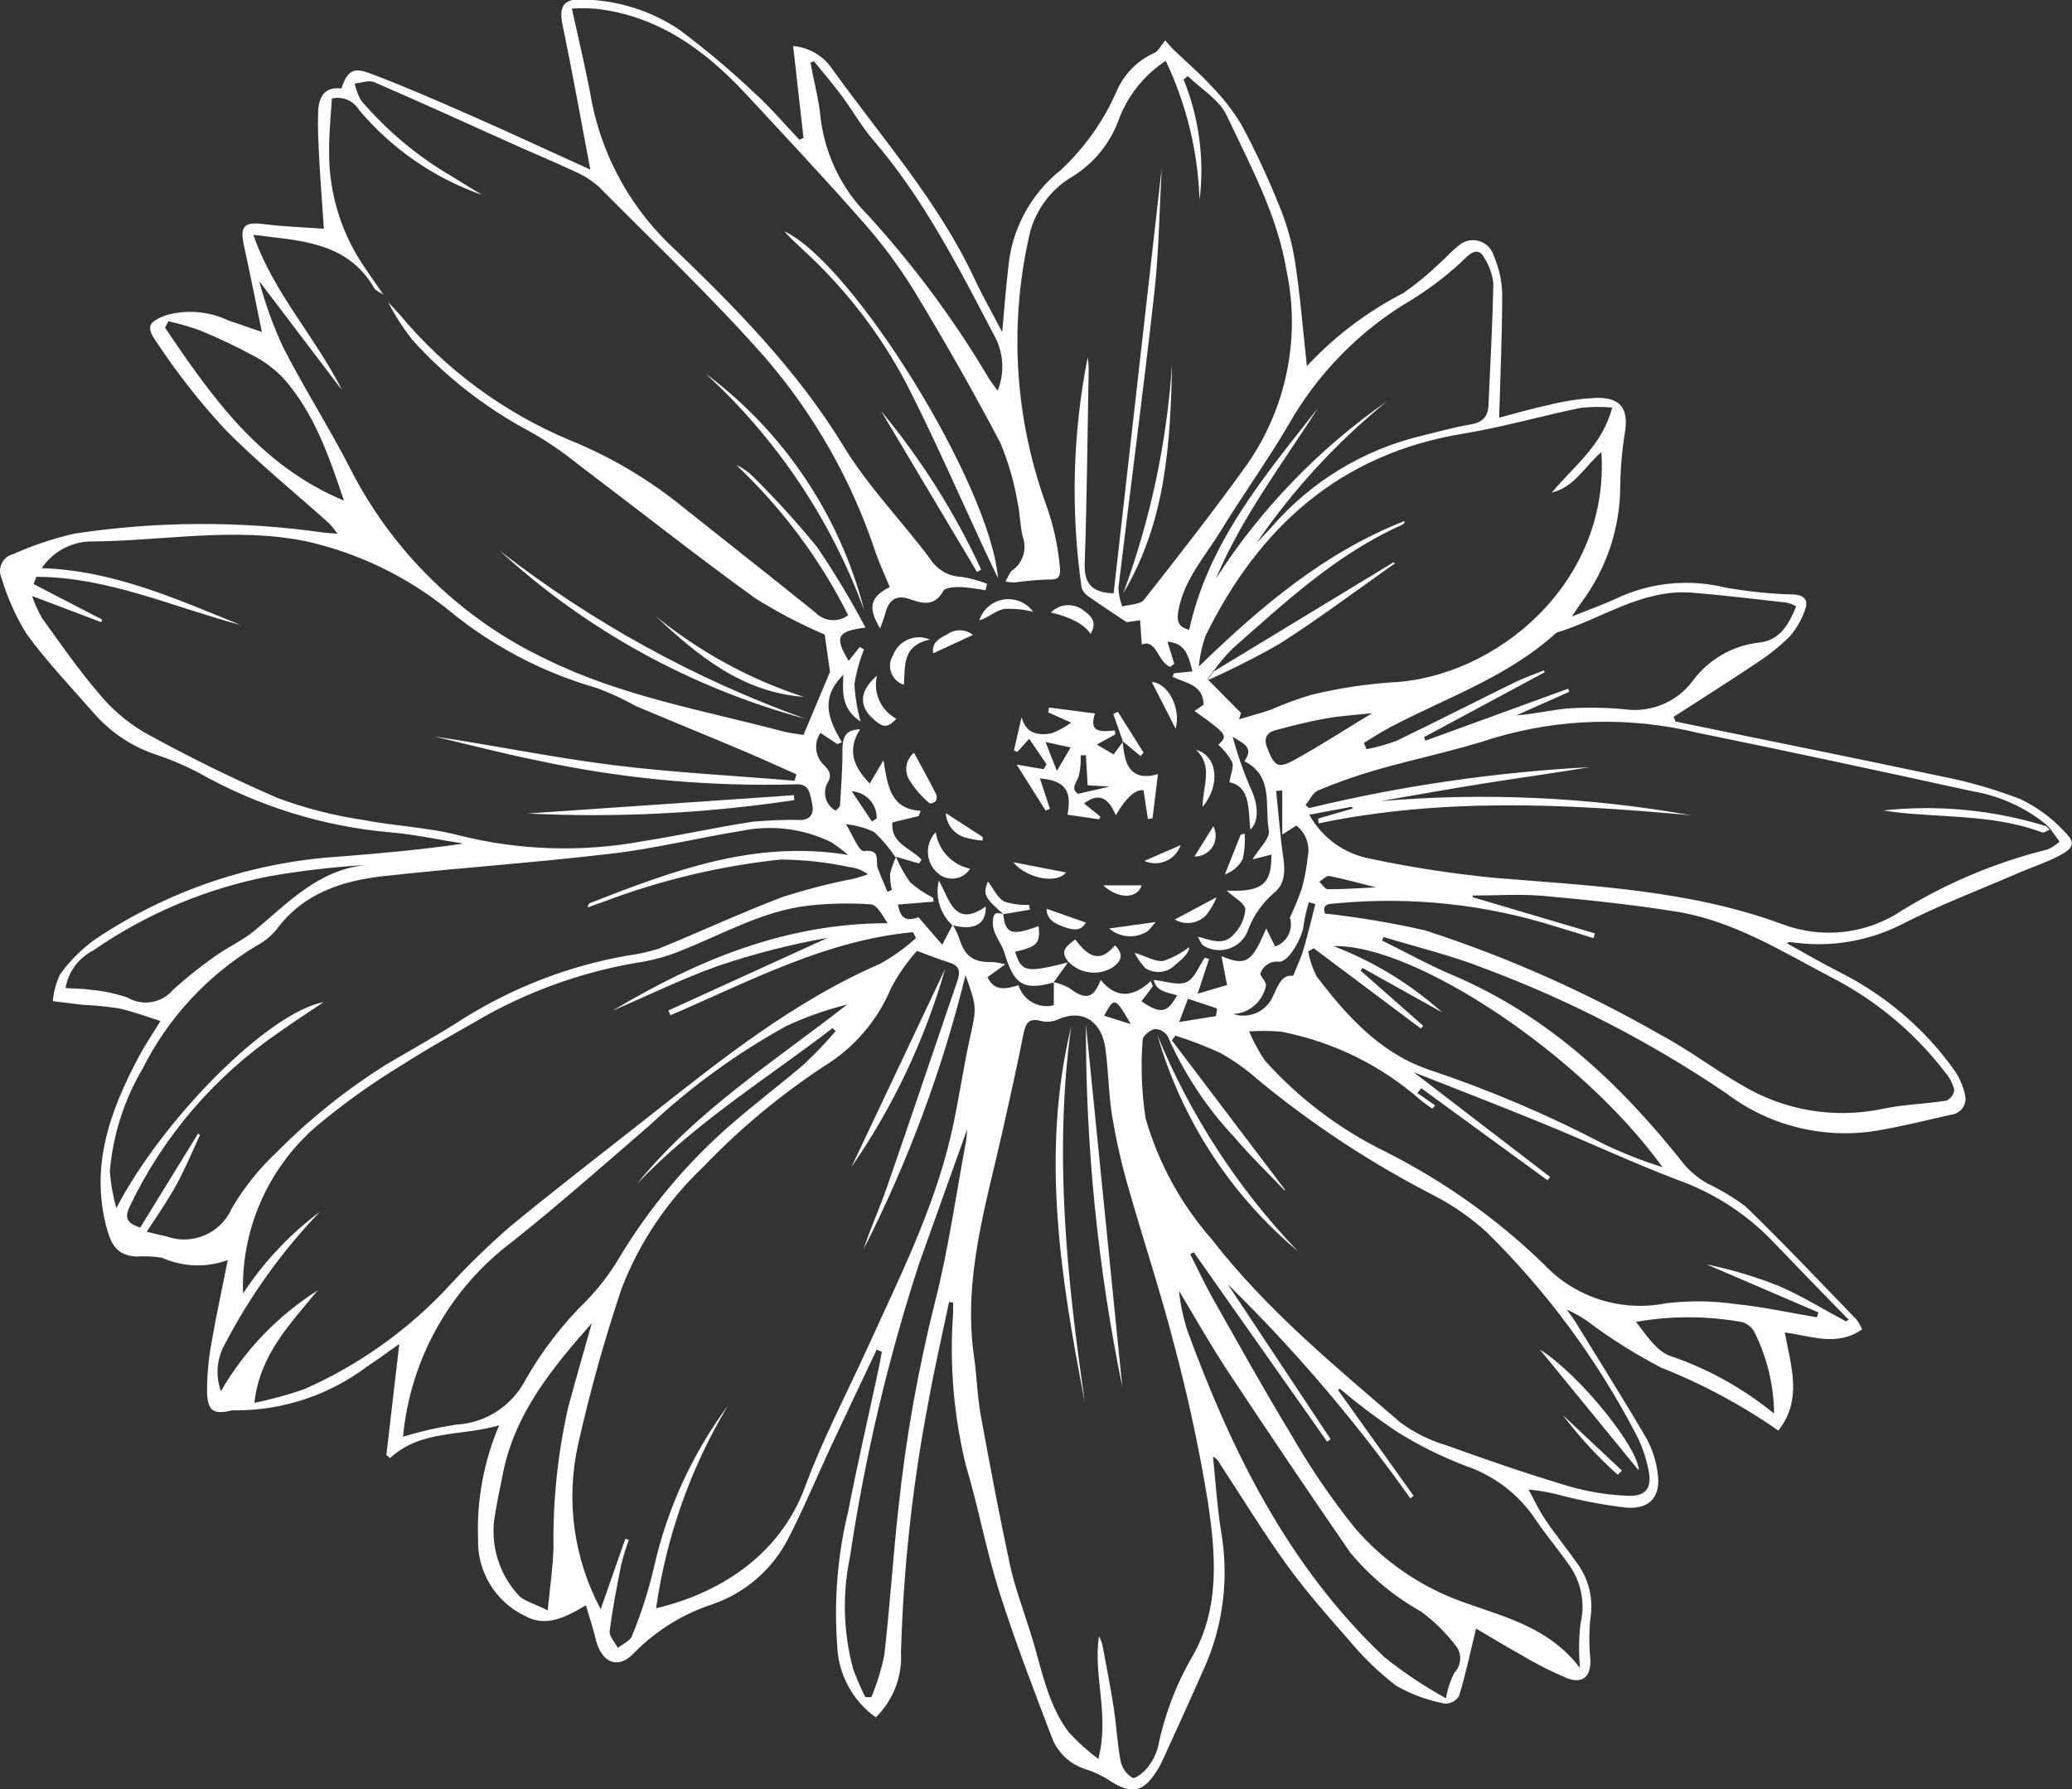 <?xml version="1.0" encoding="UTF-8"?>
<svg id="Layer_1" data-name="Layer 1" xmlns="http://www.w3.org/2000/svg" viewBox="0 0 122 105.38">
  <rect x="0" y="0" width="122" height="105.38" fill="#333333" stroke="none"/>
  <defs>
    <style>
      .cls-1 {
        fill: #fff;
        stroke-width: 0px;
      }
    </style>
  </defs>
  <path id="Path_6259" data-name="Path 6259" class="cls-1" d="m98.63,42.49c5.24,1.08,10.49,2.13,15.72,3.24,1.58.31,3.13.76,4.63,1.34.95.46,1.82,1.09,2.54,1.87.7.67.62.98-.26,1.45-.78.41-1.62.68-2.43,1.03-2.31,1-4.68,1.9-6.92,3.05-1.89.94-4.01,1.31-6.11,1.06-.15-.01-.3-.04-.45-.05-.02,0-.04.02-.14.07,1.07.59,2.09,1.19,3.14,1.72,2.68,1.35,4.99,3.33,6.73,5.77.29.42.5.9.61,1.4.15.5-.13,1.02-.63,1.17-.06.02-.12.03-.19.04-1.45.33-2.9.69-4.37.94-3.14.51-6.35-.29-8.88-2.22-4.42-2.99-9.17-5.45-14.17-7.32-1.94-.77-3.99-1.26-5.99-1.87-.03.07-.05.14-.08.21,1.37.68,2.71,1.42,4.11,2.02,5.68,2.4,9.97,6.47,13.72,11.22.38.42.82.78,1.31,1.06.79.38,1.55.83,2.26,1.36,2.23,2.16,4.36,4.42,6.52,6.65.14.18.25.38.34.59-1.47,1.03-2.96.4-4.55.18.35,1.97,1.07,3.94-.38,5.78-2.15-1.5-4.47-2.75-6.91-3.71-1.37-.72-2.69-1.53-3.94-2.44-.49-.39-1.03-.72-1.6-.97.17.25.36.49.52.75,1.4,2.28,2.83,4.55,4.18,6.86.33.62.55,1.29.64,1.99.21,1.38-.43,2.16-1.82,2.06-1.24-.14-2.46-.37-3.67-.67-.69-.2-1.39-.33-2.11-.4.32.59.6,1.2.97,1.75.61.91,1.31,1.76,1.94,2.66.66.93.92,2.09.73,3.21-.08.79-.08,1.58,0,2.36.06,1.01-.44,1.5-1.38,1.13-.92-.39-1.82-.84-2.68-1.36-.95-.53-1.88-1.1-2.67-1.56-.33,1.37-.61,2.69-1,3.97-.18.29-.5.46-.84.45-1.01-.19-1.97-.54-2.86-1.05-1.04-.8-1.98-1.71-2.81-2.72-1.27-1.44-2.54-2.89-3.66-4.44-1.39-1.92-2.62-3.95-3.92-5.93-.09-.18-.23-.32-.4-.41.16,1.52.25,3.05.5,4.55.45,2.72.08,5.52-1.07,8.03-.77,1.75-1.57,3.49-2.36,5.23-.11.25-.24.49-.39.72-.78,1.25-1.5,1.38-2.74.57-.45-.3-.94-.53-1.45-.69-.95-.3-1.7-1.03-2.02-1.98-1.07-2.81-2.15-5.62-3.06-8.49-.77-2.43-1.22-4.97-1.96-7.42-.72-2.94-.97-5.97-.75-8.98v-.6l-.24-.04c-.42,2-.88,4-1.24,6.01-.92,4.82-1.45,9.71-1.59,14.62.08,1.43-.46,2.83-1.48,3.83-1.39-.99-2.23-2.57-2.28-4.28-.19-2.65.03-5.31.66-7.89.55-2.84,1.21-5.66,1.81-8.49.06-.29.11-.58.16-.87l-.3-.13c-.89,1.88-1.78,3.76-2.66,5.64s-1.66,3.78-2.61,5.61c-.93,1.74-2.48,3.07-4.34,3.73-1.74.56-3.33,1.53-4.62,2.83-.98,1.09-1.99.66-2.33-.81-.15-.64-.37-1.27-.56-1.94-1.2.71-2.37,1.32-3.6.62-1.73-.83-2.81-2.6-2.75-4.52-.09-2.3.34-4.58,1.24-6.7-2.22.66-4.6.24-6.42,1.93l-.22-.18.76-6.54c-.6.42-1.24.9-1.91,1.34-2.21,1.66-4.9,2.56-7.66,2.57-.09,0-.18,0-.27,0-1.08.26-1.44.06-1.48-1.06,0-.97.08-1.94.26-2.9.27-1.59.62-3.16.96-4.89-1.26.46-2.65.41-3.87-.14-.51-.08-1.03-.1-1.54-.07-1.01-.08-1.4-.57-1.67-1.51-1.08-3.76.15-7.08,1.87-10.31.4-.74.88-1.44,1.25-2.05-.83-.26-1.64-.57-2.48-.75-.67-.1-1.35-.17-2.03-.2-.61-.06-1.22-.15-1.83-.22.05-.55.19-1.08.43-1.58.56-.78,1.25-1.47,2.03-2.04,4.27-2.87,9.23-4.56,14.37-4.89,2.44-.19,4.89-.41,7.35-.77-1.43-.22-2.85-.54-4.3-.66-3.99-.35-7.86-1.56-11.34-3.54-.81-.42-1.65-.77-2.52-1.06-1.34-.45-2.53-1.24-3.48-2.28-1.39-1.59-2.85-3.12-4.09-4.81-.63-1.03-1.13-2.14-1.47-3.29-.23-.51,0-1.11.5-1.34.05-.02.11-.04.17-.06,1.16-.52,2.36-.92,3.6-1.21,4.86-.74,9.8-.76,14.66-.07.24.03.48.04.85.07-.14-.2-.3-.4-.46-.58-2.08-1.87-4.28-3.64-6.23-5.64-1.46-1.59-2.79-3.29-3.98-5.09-.64-.91-.42-1.18.59-1.56,1.21-.34,2.51-.23,3.65.31.65.22,1.3.45,1.98.68-.36-1.76-.69-3.41-1.05-5.06-.26-1.19,0-1.44,1.18-1.29,1.14.15,2.3.18,3.52.27-.09-1.39-.2-2.71-.27-4.04-.05-.94-.1-1.89-.07-2.83.03-.84.34-1.51,1.37-1.39.36-1.03.67-1.28,1.71-.88,2.02.76,4,1.63,5.98,2.5,2.28,1,4.54,2.06,6.97,3.16-.56-2.95-1.06-5.76-1.64-8.54-.21-1,.03-1.52,1.07-1.48,2.06.01,4.07.62,5.78,1.76,1.56,1.16,3.04,2.41,4.46,3.75.94.85,1.76,1.83,2.64,2.75l.24-.11c-.2-1.77-.4-3.54-.61-5.41.92.08,1.75.56,2.28,1.32,2.91,4.06,6.26,7.81,8.4,12.39.46.99,1,1.93,1.63,3.14.13-1.41.21-2.57.35-3.72.18-2.28,1.3-4.39,3.09-5.82,1.39-1.29,2.5-2.85,3.27-4.58.42-1.03,1.21-1.85,2.22-2.31.25-.09.4-.43.67-.75.24.27.4.47.59.64.69.67,1.44,1.29,2.08,2,.7.7,1.31,1.49,1.82,2.33.82,1.53,1.55,3.1,2.2,4.71.43,1.03.75,2.12.93,3.22.32,2.03.48,4.08.72,6.28,1.63-1.75,3.55-3.21,5.68-4.3.77-.54,1.5-1.14,2.17-1.79.35-.3.64-.66,1-.93.49-.51,1.3-.53,1.81-.04.17.16.29.36.35.58.3.7.47,1.44.49,2.2,0,2.42-.11,4.84-.18,7.32.87-.23,1.89-.53,2.92-.75.94-.24,1.91-.38,2.88-.42,1.41,0,1.83.7,1.6,2.08-.17,1.05-.26,2.12-.27,3.18-.02,2.43-.81,4.79-2.25,6.74-.15.21-.3.43-.6.88,1.04-.42,1.87-.71,2.66-1.08,2-.94,4.27-1.15,6.42-.62,1.32.23,2.65.37,3.99.4.68.05.88.38.64.96-.19.54-.48,1.04-.85,1.48-.58.58-1.22,1.1-1.91,1.55-1.64,1.1-3.3,2.15-4.96,3.22l.1.22m-27.2-2.93l-.34.49,1.97,1.99c-.04.12-.07.25-.11.37.62-.19,1.25-.35,1.86-.56.8-.35,1.63-.66,2.47-.9,1.51-.36,3.05-.6,4.6-.71,6.2-.27,12.91-5.87,12.4-13.56-.97.82-1.58,2.06-2.92,2.38,1.27-1.54,2.96-2.74,3.56-5.01-.62-.05-1.24-.05-1.86.02-2.29.47-4.56,1.13-6.86,1.51-7.29,1.18-12.08,5.5-15.23,11.92-.2.58-.34,1.19-.39,1.8,3.68-3.56,7.42-6.73,12.12-8.57,0,.1-.07.19-.16.23-3.85,1.72-6.89,4.56-9.99,7.3-.4.4-.77.84-1.1,1.3m49.07,9.09c-1.27-1.05-2.8-1.74-4.43-2.01-5.39-1.18-10.77-2.34-16.17-3.44-3.93-.95-8.05-.85-11.93.3-2.28.75-4.65,1.23-6.96,1.89-1.17.34-2.31.74-3.43,1.21-.31.13-.5.57-.74.86l.21.18c5.42-1.31,10.94-2.11,16.51-2.41-2.07.35-4.15.63-6.22.96-2.03.32-4.05.69-6.07,1.04,6.09-.52,12.23-.24,18.25.83-7.32-.67-14.62-1.04-21.91.48,0-.09-.02-.18-.03-.28l2.03-.59s-.02-.08-.03-.11l-2.52.47c.77,1.39,2.13,2.35,3.69,2.61,2.35.5,4.73.86,7.12,1.1,5.77.48,11.56.71,17.08,2.75,2.33.87,4.94.57,7.01-.82,2.65-1.63,5.54-2.84,8.56-3.59.26-.11.5-.27.72-.46l-.55-.76-.2-.21m-67.78,1.91c-.36-.55-.79-1.06-1.27-1.51-.52-.25-1.08-.4-1.66-.46.35.55.76,1.62,1.06,1.58,1.04-.11.66.6.81,1.01.18.47.38.93.57,1.39l.26-.11c-.07-.31-.11-.63-.1-.95.08-.34.2-.67.35-.99.22.53.5,1.03.83,1.49.41.36.86.66,1.35.91l.03.23-2.1.17c.15.81.46,1.01,1.21.75l1.4,1.62c.27-.53.45-.86.62-1.19l-.02-.02c.14.23.26.48.36.73.37,1.18.84,1.53,2.04,1.5.24.02.48.07.71.13l-1.05.76c.43.88,1.13.68,1.83.47.27.89,1.19,1.41,2.08,1.18v-1.38l-.02.02c.32.07.63.18.92.34.96.73,1.43.65,1.86-.47.9,1.11,1.89,1.05,2.95.07l.12.3-.67.89c1.13.77,1.52.7,2.1-.36-.56-.16-1.23-.21-1.38-.9.71.07,1.43.35,1.93.13.48-.21.73-.94,1.08-1.44l.25.08c-.2.62-.41,1.23-.67,2.04l1.73-.51c-.13-.68-.22-1.14-.33-1.7,1.45.6,1.79.38,2.63-1.63.21.43.37.75.53,1.06.7-.24,1.09-.99.87-1.7.27-.57.51-1.15.71-1.74.16-.6.28-1.22.34-1.84.15-.69-.11-1.41-.67-1.84l-.83.53v-2.6l-.36.03c.1,1.03.2,2.07.31,3.1s.48,2.18-.45,2.92c-.67.58-1.19,1.31-1.5,2.14-.32.94-1.34,1.44-2.28,1.12-.13-.04-.25-.1-.36-.17-.16-.11-.22-.35-.33-.53.83.23,1.55.55,2.14-.16.38-.39.61-.9.66-1.44-.03-.37-.65-.69-1.1-1.11,2.1.09,2.65-.39,2.63-2.12l-1.11.28c.39-.65,1.05-1.25.96-1.71-.26-1.43.31-3.19-1.44-4.07.56-.8.01-1.01-.69-1.44.27,1.01.61,1.99,1.02,2.95.45.9.6,1.98.02,2.52-.13-1.21.02-2.53-1.23-2.79.09-.54.27-.93.16-1.2-.22-.38-.49-.72-.81-1.01.57-.55.53-.61-1.41-1.99.22-.15.42-.28.54-.37-.03-1.22-1.09-1.26-1.83-1.65.03-.07.06-.13.09-.2l1.08-.11c-.29-1.29-.62-1.66-1.47-1.75.13.43.27.86.4,1.3l-.24.18c-.74-.28-.8-1.67-1.67-1.31-.04-.54-.07-.99-.1-1.43l-.79.11c-.81-.54-1.57-1.03-2.31-1.56-.17-.12-.3-.3-.35-.51-.64-4.49-.52-9.06.36-13.51.05.27.07.54.06.81-.07,3.75-.1,7.49-.23,11.24-.04,1.13.28,1.79,1.7,1.83.94-8.32,1.89-16.71,2.83-25.02-.13,2.38-.16,4.85-.43,7.3-.65,5.81-1.42,11.61-2.12,17.42.02.37.1.73.23,1.08.44-.13,1.05-.11,1.28-.4,2.07-2.63,4.14-5.28,6.09-8,2.29-3.3,3.13-7.4,2.31-11.34-.54-3.3-2.13-6.21-3.53-9.18-.44-.93-1.51-1.56-2.29-2.32l-.25.2c.91,2.25,1.24,4.69.94,7.1-.09-2.84-.77-5.63-1.99-8.2-1.28.84-2.25,2.06-2.78,3.5-.51,1.38-1.47,2.55-2.72,3.32-1.36.8-2.31,2.16-2.59,3.72-1.13,5.18-.77,10.57,1.03,15.56.44,1.21.72,2.48.83,3.77.05.64-.19.69-.73.68-.64.02-1.29.08-1.93.17-.18,0-.37-.02-.55-.05.17-.29.24-.55.42-.67.64-.46.87-1.3.58-2.03-.14-.66-.14-1.34-.29-1.99-.2-1.19-.54-2.36-1.01-3.48-1.6-3.05-3.31-6.04-5.09-8.98-.9-1.45-1.92-2.83-3.06-4.1-2.25-2.56-4.58-5.04-6.9-7.54-2.41-2.58-5.17-4.55-8.8-4.95-.46-.03-.92-.03-1.38-.01.39,1.78.76,3.31,1.06,4.87.54,3.39,2.15,6.52,4.6,8.93,3.83,3.66,7.56,7.41,10.36,12.01,1.43,2.35,3.41,4.37,5.07,6.59.4.64,1.09,1.05,1.85,1.07.52.08,1.02.22,1.51.41-.03.12-.06.25-.09.38-.48-.09-.96-.15-1.45-.19-.36,0-.93.02-1.04.23-.51.93-1.21.75-1.95.49-.85-.3-1.26.06-1.47.85-.06.26-.17.5-.3.87-.75-1.27-.57-1.85.57-2.44-.28-.68-.59-1.34-.83-2.02-1.4-4.24-3.62-8.16-6.55-11.54-3.08-3.49-6.48-6.71-9.76-10.02-.43-.38-.92-.69-1.45-.91-1.21-.57-2.45-1.08-3.67-1.63-2.69-1.21-5.38-2.44-8.09-3.61-.32-.14-.77.04-1.16.08.08.35.21.7.39,1.01,1.51,1.76,3.3,3.27,5.31,4.44.6.38,1.21.74,1.81,1.11-2.82-.99-5.33-2.72-7.25-5.01-.33-.55-.98-.82-1.6-.67-.06.98-.16,1.95-.16,2.92-.06,2.39.61,4.75,1.91,6.76.42.64.86,1.25,1.29,1.88-.19-.14-.45-.23-.56-.42-1.6-2.73-4.38-2.76-7.1-3.11,1.17,3.41,3.65,6,5.22,9.15l-4.88-6.43c.36,1.36.84,2.68,1.44,3.96,1.24,2.41,2.7,4.7,3.93,7.1,2.51,4.93,6.59,8.89,11.59,11.24,4.42,2.17,9.25,2.99,13.95,4.24.35.09.71.12,1.14.19l1.56-3.71c-.12-.82-.22-1.54-.31-2.2-1.41-.6-2.78-1.32-4.08-2.13-3.53-2.55-6.94-5.25-10.42-7.88-.92-.74-1.89-1.41-2.92-1.98-2.58-1.38-4.91-3.2-6.87-5.38-.54-.69-1.02-1.43-1.42-2.21.23.24.46.48.67.72,2.7,3.25,6.15,5.79,10.05,7.42,2.46,1,4.75,2.37,6.8,4.06,2.55,2.03,5.11,4.04,7.65,6.09.51.53,1.34.59,1.92.15-1.66-3.31-3.89-6.3-6.58-8.84.36.16.68.38.96.66,1.34,1.32,2.61,2.72,3.8,4.18,1.03,1.52,1.98,3.1,2.84,4.73-1.67.21-1.85.54-.99,1.96l.65-.82.25.14c-.26.66-.45,1.35-.56,2.05.04.74.16,1.48.36,2.2-1.1-.72-1.07-1.66-1.01-2.75-1.42,1.38-.86,2.67-.09,3.97l-.27.11-.99-.66c-.41.6-.32,1.41.21,1.9.28.29.49.55.22,1.02-.33.57-.14,1.31.43,1.64.01,0,.03.02.04.02.11-.13.25-.22.25-.32.06-1.03.15-2.07.14-3.11-.01-.94.18-1.33,1.04-1.36-.81,1.27-.33,2.27.57,3.19l.81-1.37c.25,1.53.41,2.88,2.19,2.98l-.12.31-1.54.37c-.14,1.24,1.08,1.51,1.71,2.2l-.15.22c-.46-.13-.92-.27-1.38-.4M1.9,35.13c.15.44.35.87.58,1.28,1.07,1.48,2.11,2.99,3.3,4.38.74.92,1.65,1.7,2.66,2.31,2.58,1.43,5.23,2.74,7.94,3.91,1.63.6,3.31,1.03,5.02,1.28,1.88.37,3.84.43,5.68.92,3.53.88,7.21.99,10.78.33,2.17-.34,4.31-.82,6.48-1.15.94-.08,1.88-.12,2.82-.1.62-.03.78-.45.66-.96s-.14-1.17-.9-1.14c-5.13.15-10.25-.32-15.26-1.4-2.04-.41-4.06-.94-6.09-1.42,3.53.53,7.02,1.25,10.55,1.69s7.11.62,10.67.92c.03-.13.06-.26.1-.38-1.01-.45-2.02-.91-3.03-1.34-2.13-.9-4.27-1.77-6.4-2.67-.74-.41-1.51-.77-2.31-1.07-3.2-.91-6.18-2.48-8.75-4.6-2.43-1.96-5.28-3.34-8.32-4.03-4.27-.89-8.57-.01-12.85,0-1.12.06-2.15.64-2.77,1.57,4.27.14,7.97,1.84,11.72,3.35-4-1.06-7.82-2.83-12.04-2.84-.05.15-.11.29-.16.43l4.04,2.09-.06.15-4.04-1.53m36.73,59.6c3.52-.83,7.22-2.98,8.75-7.14,1.04-2.82,2.45-5.49,3.7-8.24,1.85-4.07,3.87-8.08,4.89-12.47.44-1.89.7-3.83,1.12-5.73.39-1.79.43-1.78-.26-3.7-1.37,5.59-3.39,11-6,16.14.41-1.26.97-2.47,1.4-3.73,1.4-4.03,2.75-8.07,4.13-12.1.17-.51.12-.87-.47-1.05s-1.15-.41-1.92-.69c-.6.67-1.11,1.41-1.53,2.2-.79,1.9-2.16,3.5-3.92,4.58-2.6,1.71-5,3.71-7.15,5.96-2.11,2-3.75,4.44-4.79,7.15-1.01,3-1.86,6.05-2.55,9.13-.75,3.3-.28,6.76,1.32,9.75l1.45-4.15.21.07c-.18.47-.33.96-.45,1.45-.26,1.3-.52,2.61-.68,3.92-.04.31.31.66.48.99.28-.23.72-.41.83-.7.53-1.29.96-2.62,1.28-3.98.77-3.46,2.25-6.72,4.36-9.57-2.19,3.65-3.62,7.7-4.22,11.92m26.08,1.64c.08.15.14.3.19.46.24,1.26.48,2.51.68,3.77.16,1.05.21,2.13.41,3.17.1.4.35.74.7.94.15.08.65-.32.87-.6.29-.35.51-.77.62-1.21.38-1.86,1.05-3.65,2-5.29,1.69-2.89,1.4-6.15.92-9.28-.51-3.12-1.18-6.21-2-9.26-.79-3.07-1.8-6.08-2.66-9.12-.4-1.37-.71-2.76-.95-4.16-.22-1.35-.22-2.73-.41-4.08-.2-1.38-1.18-2.35-2.77-1.67-.3.14-.65.18-.97.11-.74-.22-.95.09-1.08.76-.36,1.85-.78,3.69-1.19,5.54-.99,4.45-2.4,8.85-1.71,13.51.16,1.11.18,2.25.38,3.36.54,2.96,1.1,5.92,1.73,8.86.29,1.33.78,2.62,1.19,3.93.65,2.02.96,4.19,2.28,5.93.53.57,1.11,1.1,1.73,1.56.68-2.62-.32-4.89.04-7.23m-10.77-41.1l-.18-.36c-5.13.47-9.64,2.9-14.28,4.89l-.12-.28,9.38-4.28c-2.21.39-4.38.95-6.5,1.67-2.1.75-4.11,1.74-6.17,2.62,4.97-2.97,10.19-5.15,16.19-5.15-.29-.45-.61-1.08-.98-1.11-1.24-.09-2.49-.06-3.73.08-2.67.32-5,1.68-7.46,2.65-.7.29-1.43.5-2.17.64-3.23.5-6.35,1.56-9.21,3.13-1.72.99-3.46,1.94-5.12,3.01-1.79,1.09-3.5,2.32-5.1,3.68-2.76,2.46-4.3,6.02-4.18,9.73,1.22-1.86,2.75-3.49,4.53-4.82-2.23,2.32-4.12,4.96-5.61,7.82-.47.84-.55,1.85-.22,2.75,1.39-2.41,3.34-4.44,5.69-5.93-1.6,1.96-3.41,3.77-3.72,6.62.99-.21,1.97-.47,2.92-.8,3.24-1.43,6.16-3.51,8.56-6.11,1.09-1.19,2.25-2.31,3.46-3.38,2.65-2.19,5.39-4.29,8.09-6.42,4.35-3.43,8.67-6.92,13.83-9.16.75-.42,1.46-.93,2.1-1.51m-42.29,11.52l.13.08c-.46.98-.87,1.98-1.39,2.93s-1.14,1.83-1.75,2.77c.36.09.77.19,1.18.28,1.51.54,3.19-.19,3.83-1.66.72-1.23,1.62-2.35,2.66-3.32,1.93-1.95,4.08-3.67,6.4-5.13,1.55-.92,3.13-1.78,4.63-2.76,2.93-1.82,6.18-3.07,9.58-3.67.63-.08,1.26-.22,1.87-.41,2.45-1,4.85-2.12,7.33-3.06,1.36-.43,2.74-.79,4.14-1.06.29-.07.56-.17.85-.26-.33-.24-.71-.39-1.12-.43-1.33-.29-2.68-.43-4.03-.44-3.58.38-7.09,1.22-10.46,2.5-.3.11-.6.21-.9.32.03-.17.09-.24.17-.27,4.82-1.87,9.64-3.73,15.17-2.82-.32-.28-.66-.53-1.01-.76-1.63-.79-3.48-1.03-5.26-.66-2.56.41-5.08,1.04-7.65,1.34-4.45.53-8.92.83-13.38,1.32-2.47.27-4.77,1-6.36,3.15-.33.4-.74.73-1.2.97-2.86,1.73-5.18,4.23-6.68,7.22-1.09,1.84-1.75,3.91-1.93,6.04.05.74.18,1.47.38,2.18,2.69-5.2,8.93-11.52,12.2-12.13-.89.6-1.76,1.16-2.6,1.76-3.8,2.59-6.85,6.14-8.82,10.29-.27.59-.23.96.63,1.22l3.39-5.51m64.01,3.28l-.02.05c-1-1.05-2.05-2.06-2.99-3.17-1.63-1.74-2.94-3.74-3.9-5.92-.17-.26-.45-.42-.76-.42-.28.06-.71.41-.71.64-.12,1.54-.06,3.08.17,4.61.76,2.65,2.1,5.09,3.92,7.16,3.18,4.1,7.17,7.39,11.07,10.75.83.62,1.77,1.08,2.76,1.37,2.38.86,4.76,1.68,7.18,2.4,1.14.33,2.31.52,3.49.56,1.06.04,1.42-.48,1.19-1.54-.15-.75-.4-1.47-.76-2.14-2.29-4.39-5.25-8.39-8.78-11.86-.92-.83-1.94-1.55-3.04-2.12-3.71-1.9-7.21-4.2-10.42-6.85-.68-.61-1.43-1.14-2.23-1.58-.85-.39-1.73-.73-2.62-1.01-.07.09-.14.19-.21.28l6.66,8.79m2.36-16.26c1.98.22,3.95.55,5.89.99,4.81,1.56,9.45,3.62,13.83,6.13,1.66.88,3.17,2.04,4.81,2.98,2.51,1.51,5.5,2.01,8.36,1.39,1.21-.25,2.47-.28,3.69-.47.26-.12.44-.36.47-.64-.1-.38-.28-.73-.54-1.03-1.75-2.28-3.96-4.15-6.5-5.49-3.02-1.57-5.93-3.44-9.37-3.98-2.58-.41-5.19-.69-7.8-.92-1.38-.12-2.77-.02-4.16-.02l.02.1,7.19,2.13c-.03.09-.06.19-.08.28-.74-.23-1.47-.46-2.21-.68-4.14-1.31-8.5-1.78-12.82-1.38-.44.05-.99-.03-.79.6m30.69,24.02l.15-.09c-1.55-1.59-3.1-3.18-4.63-4.78-1.55-1.56-3.43-2.75-5.51-3.48-2.64-1.01-5.2-2.21-7.82-3.28-2.46-1.01-4.95-1.97-7.66-3.04,2.82,2.17,5.43,4.17,8.04,6.17l-.15.2-7.43-5.42-.24.28c.35.24.7.48,1.05.73l-.17.19c-.23-.17-.47-.33-.69-.51-2.32-2.04-5.15-3.43-8.19-4.02-.63-.06-1.27-.06-1.9-.02.25.6.56,1.17.92,1.71,2,2.23,4.41,4.06,7.1,5.37,3.43,1.73,6.58,3.96,9.34,6.64,1.84,1.96,4.57,2.82,7.2,2.29,1.36-.16,2.74-.15,4.09.05,1.6.16,3.18.51,4.78.78l.09-.29-6.59-2.83c1.45.3,2.87.72,4.25,1.27,1.37.59,2.65,1.39,3.98,2.1m-59.52-17.11l-.17-.17c-3.9,2.99-8.1,5.58-11.52,9.18,3.46-4.29,8.09-7.22,12.38-10.57-1.24.31-2.45.73-3.61,1.28-2.91,1.61-5.61,3.57-8.03,5.84-2.67,2.31-5.32,4.65-8.08,6.85-3.67,2.75-6,6.92-6.43,11.48,1.02-.31,2.07-.55,3.12-.71,1.75-.09,3.31-1.11,4.11-2.67.98-1.72,2.2-3.29,3.62-4.68.7-.73,1.31-1.53,1.83-2.39,1.78-2.99,4.03-5.68,6.66-7.96,1.4-1.22,2.89-2.34,4.3-3.55.64-.61,1.26-1.25,1.83-1.92m21.08,13.02l-.2.11c.45.88.86,1.78,1.35,2.64,1.5,2.65,2.97,5.31,4.55,7.91,1.12,1.95,2.38,3.82,3.79,5.57,1.7,1.98,3.89,3.48,6.35,4.36,2.49.9,5.08,1.49,6.91,3.89-.08-.87-.07-1.74.03-2.61.3-1.23.03-2.53-.73-3.54-.61-.87-1.31-1.69-1.9-2.57-.98-1.48-2.42-2.59-4.1-3.17-1.45-.55-2.84-1.24-4.15-2.07-1.14-.77-2.24-1.6-3.3-2.49l-.09.09,4.44,6.22-.19.15c-3.2-4.52-6.8-8.74-10.75-12.61l6.06,9.13-.21.14-7.84-11.14m3.7-41.8c.29-.31.6-.61.88-.93,2.31-2.67,5.4-4.55,8.84-5.37.95-.23,1.89-.5,2.85-.66.68-.11,1.04-.43,1.07-1.1.11-2.4.24-4.8.29-7.19-.05-.51-.22-1.01-.49-1.45-.24-.48-.54-.62-1.06-.15-.98.95-2.06,1.8-3.22,2.52-3.07,1.79-5.6,4.37-7.34,7.47-1.24,2.1-2.67,4.08-3.94,6.16-.93,1.52-2.17,2.87-2.5,4.72-.1.6-.01.94.64,1.11,1.14-5.19,4.46-9.08,7.6-13.08-2.11,3.3-4.49,6.42-6.03,10.07,2.64-4.11,6.07-7.66,10.08-10.45-2.94,2.39-5.53,5.2-7.67,8.33m9.84,11.44l.09.22,8.4-3.06c.02.06.05.12.07.18l-3.12,1.39c1.08-.08,2.12-.34,3.18-.42,1.06-.06,2.13-.04,3.19.06,1.54.22,3.08-.42,4.01-1.66.93-1.27,2.36-2.1,3.93-2.27,1.24-.14,1.73-1.08,2.17-2.13-.17-.1-.36-.17-.55-.22-1.87-.21-3.74-.44-5.61-.59-2.94-.22-5.31,1.56-7.96,2.36-2.84,2.6-6.47,3.82-9.79,5.57-.53.28-1.03.61-1.54.92.05.12.1.24.15.37.6-.11,1.19-.28,1.76-.49,2.33-1.12,4.63-2.3,6.96-3.44.56-.27,1.15-.48,1.73-.71l.04.11-7.1,3.82m-6.5,12.44l-.32.18c.09.52.26,1.01.5,1.48,1.75,2.29,3.66,4.43,6.47,5.44,3.61,1.2,7.12,2.69,10.5,4.46,1.1.52,2.23.96,3.39,1.33-4.72-6.58-14.6-13.16-19.37-13.02,2.36.9,4.53,2.23,6.41,3.91l-4.71-2.63c-.03.06-.07.11-.1.17l3.68,3.24-.14.16-6.3-4.72m7.78,44.15c.09-.52.26-1.03.5-1.5.42-.44.45-1.12.07-1.59-.58-.76-1.26-1.43-2.03-2-1.6-.89-3.01-2.07-4.18-3.48-2.42-3.51-4.8-7.04-7.15-10.59-1.04-1.57-1.96-3.21-2.93-4.82.08.8.25,1.6.5,2.36,2.62,7.15,5.96,13.89,11.59,19.21,1.14.91,2.35,1.72,3.62,2.42m-28.17-33.54c-.97,2.72-1.92,5.34-2.85,7.97-1.83,5.62-3.19,11.39-4.06,17.23-.46,2.19-.4,4.45.18,6.61.21.57.45,1.13.72,1.67h.36c.33-.81.59-1.64.76-2.49.33-2.88.51-5.77.83-8.64.43-4.09,1.15-8.14,2.15-12.13.79-3.09,1.23-6.27,1.82-9.42.05-.25.05-.51.08-.81M3.86,58.19c.57.04,1.02.03,1.46.1.74.06,1.47.22,2.17.45.9.54,2.05.34,2.72-.47.79-.71,1.62-1.37,2.49-1.98.71-.51,1.55-.88,2.22-1.43,2.01-1.65,3.8-3.65,6.66-3.92-1.89.11-3.77.33-5.64.65-3.75.72-7.31,2.21-10.44,4.38-.87.44-1.48,1.26-1.64,2.22M47.92,3.61l-.2.08c.2,1.1.5,2.19.6,3.29.27,2.16,1.25,4.16,2.79,5.7,2.65,2.9,5,6.06,7.01,9.43.15.27.35.52.62.9.44-1.08.35-2.3-.23-3.31-2.09-3.99-4.13-8.01-7.1-11.46-.69-.8-1.22-1.75-1.85-2.6-.52-.7-1.09-1.36-1.64-2.04m-13.07,74.32c-2.34,2.65-4.54,5.32-5.24,8.87-.18.93-.39,1.85-.52,2.78-.17,1.56.33,3.13,1.37,4.3.33.42,1,.56,1.79.97.14-1.43.31-2.56.34-3.7-.04-2.77.25-5.53.86-8.24.45-1.67.93-3.33,1.4-4.99M9.92,18.91l-.2.39c2.76,4.09,5.58,8.12,10.53,10.18-.88-2.63-1.75-5.15-3.55-7.19-.54-.57-1.18-1.04-1.87-1.39-.99-.53-2-1.01-3.05-1.44-.61-.22-1.23-.4-1.86-.54m94.54,64.33c-.02-1.68-.42-3.34-1.18-4.84-.15-.25-.38-.44-.66-.54-2.08-.38-4.21-.39-6.29-.02.59.75,1.15,1.65,1.94,1.98,2.25.75,4.35,1.92,6.19,3.42m-23.66-41.25c-.92.1-1.83.15-2.72.31-1.01.18-2.01.43-3,.7-.5.14-.69.47-.46,1.05.42,1.07.62,1.24,1.64.67,1.54-.85,3.01-1.81,4.55-2.74m-6.6,15.4c.14.26.37.5.33.65-.18.93-.97,1.63-1.92,1.68.91.3,1.91-.13,2.31-1,.34-.72.54-1.34,1.21-1.25.25-.62.47-1.07.61-1.56.26-.88.47-1.78.7-2.67l-.39-.1c-.13.44-.23.88-.3,1.34-.07.73-.88,2.18-1.44,2.16-.51-.07-.98.25-1.12.74m-2.6,2.45l.06-.44-1.71-.57c-.17.45-.3.79-.52,1.37l2.17-.35m9.41-7.58c-.94-.24-1.83-.49-2.74-.67-.17-.03-.39.22-.59.34.17.15.33.44.5.44.93,0,1.86-.06,2.83-.11m-14.43,8.05c-.93-1.6-.96-1.61-1.57-.49l1.57.49m-16.43-13.71l1.19,1.78.28-.18c.02-.84-.63-1.55-1.47-1.6"/>
  <path id="Path_6260" data-name="Path 6260" class="cls-1" d="m71.42,39.57l10.64-6.46.07.07c-2.24,1.58-4.44,3.23-6.75,4.71-1.39.8-2.83,1.53-4.3,2.18l.34-.49"/>
  <path id="Path_6261" data-name="Path 6261" class="cls-1" d="m120.69,48.86c-.15.06-.33.2-.45.16-2.47-.92-5.07-.89-7.64-1.09-.57-.04-1.14-.11-1.71-.2,3.23-.35,6.5-.03,9.6.93l.2.21"/>
  <path id="Path_6262" data-name="Path 6262" class="cls-1" d="m66.09,43.65c.04.3.07.6.14.9.22,1,.87,1.36,1.95,1.04-.11.89-.21,1.75-.32,2.6l-.27.04c-.09-.56-.17-1.11-.26-1.69q-.71-.1-1.63,1.47c-.39-.91-.92-1.42-1.87-.69l.97.78s-.07.1-.1.15l-1.85-.27c.28-1.42-.14-2.01-1.62-2.14.2.61.4,1.2.59,1.79l-.25.11-1.71-2.71,1.59.27c.06-.1.11-.19.17-.29l-1.02-1.5-.7.77-.2-.08.45-1.96c.27,1,1,1.08,1.76.95.41-.15.8-.37,1.16-.63l-1.36-.61.06-.28,2.7.35c-.39,1.18.41,1.07,1.17,1,.01.08.02.15.03.23l-1.09.6.99.58.56-.76-.03-.03Zm-.79,2.67l-1.26-.07c-.04-.68-.07-1.23-.1-1.77h-.31c.02.42-.02.83-.11,1.23-.15.41-.5.74-.04,1.04l1.82-.42m-3.07-.93l.81-1.38-1.48-.32c.27.68.46,1.18.67,1.7"/>
  <path id="Path_6263" data-name="Path 6263" class="cls-1" d="m58.76,34.04c-.31-.64-.5-1.04-.69-1.44-1.54-3.31-3-6.66-4.65-9.91-1.57-3.01-3.65-5.71-6.16-8-.37-.35-.75-.69-1.08-1.07,4.03,1.88,12.11,14.91,12.58,20.41"/>
  <path id="Path_6264" data-name="Path 6264" class="cls-1" d="m41.53,21.99c4.63,3.45,7.93,8.38,9.36,13.97-1.95-5.34-5.16-10.13-9.36-13.97"/>
  <path id="Path_6265" data-name="Path 6265" class="cls-1" d="m59.07,53.83c.13,1.18.49,1.3,2.08.71.12,1-.08,1.22-1.38,1.51.38,1.2.62,1.26,3.11.63-.37.51-.61.85-.86,1.2l.02-.02c-1.81.51-2.35.1-2.91-1.78-.18-.6-.72-1.09-.67-1.84.03-.55.26-.51.63-.4l-.02-.02Z"/>
  <path id="Path_6266" data-name="Path 6266" class="cls-1" d="m66.14,34.93c1.6-4.34,2.57-8.89,2.87-13.5-.09,4.69-.37,9.33-2.87,13.5"/>
  <path id="Path_6267" data-name="Path 6267" class="cls-1" d="m57.53,33.69l-5.65-9.48c2.36,2.84,4.34,5.98,5.89,9.33l-.24.15"/>
  <path id="Path_6268" data-name="Path 6268" class="cls-1" d="m65.65,55.67c.63.64.25,1-.12,1.29-.85.54-1.97.39-2.65-.35-.48-.6-.1-.89.43-1.28.64.83,1.36,1.54,2.34.34"/>
  <path id="Path_6269" data-name="Path 6269" class="cls-1" d="m55.1,49.02c.16,1.07.97,1.92,2.02,2.14-.37.59-1.15.76-1.74.39-.03-.02-.06-.04-.09-.07-.73-.55-.87-1.59-.32-2.32.04-.05.08-.1.13-.15"/>
  <path id="Path_6270" data-name="Path 6270" class="cls-1" d="m56.08,54.5c-.72-.67-1.03-1.68-.8-2.64.63,1.1.91,2.82,2.76,1.53.04,1.05-.7,1.44-1.98,1.09l.02.02"/>
  <path id="Path_6271" data-name="Path 6271" class="cls-1" d="m53.81,44.32c.46.85.89,1.63,1.3,2.43.06.13.06.28,0,.41-.07.1-.33.19-.37.15-.46-.38-.85-.82-1.16-1.32-.37-.53-.26-1.25.24-1.66"/>
  <path id="Path_6272" data-name="Path 6272" class="cls-1" d="m51.64,39.78c-.25,1.01.22,2.06,1.14,2.55-.55.58-.81.55-1.48-.1-.73-.72-.66-1.59.34-2.44"/>
  <path id="Path_6273" data-name="Path 6273" class="cls-1" d="m54.76,37.66c-1.67.37-1.45,1.57-1.54,2.67-.62-.2-.96-.87-.76-1.48.03-.09.07-.17.12-.25.31-.85,1.25-1.28,2.09-.97.03.01.06.02.08.03"/>
  <path id="Path_6274" data-name="Path 6274" class="cls-1" d="m70.01,55.79c.04.29-.38.69-.81,1.03-.46.48-1.2.56-1.76.2-.26-.27-.47-.58-.64-.91.71.22,1.24.55,1.7.48.54-.18,1.05-.45,1.5-.8"/>
  <path id="Path_6275" data-name="Path 6275" class="cls-1" d="m60.84,36.03c-.56-.14-1.14-.2-1.72-.17-.49.1-.91.5-1.46.68.3-.95,1.31-1.47,2.26-1.17.37.12.69.35.92.67"/>
  <path id="Path_6276" data-name="Path 6276" class="cls-1" d="m59.09,53.85c-1.13-.99-1.22-1.18-.92-1.94.32.42.55.95.95,1.18.47.16.97.22,1.47.2l.05.28-1.57.27.02.02"/>
  <path id="Path_6277" data-name="Path 6277" class="cls-1" d="m70.42,44.16c1.26.34,1.47,2.05.39,3.36,0-1.24.65-2.4-.39-3.36"/>
  <path id="Path_6278" data-name="Path 6278" class="cls-1" d="m64.21,37.33q-.54-.83-2.33-1.26c.53-.54,1.39-.58,1.97-.08.57.41.68.77.37,1.34"/>
  <path id="Path_6279" data-name="Path 6279" class="cls-1" d="m69.22,42.91l-1.4-2.74c.92.03,1.74,1.51,1.4,2.74"/>
  <path id="Path_6280" data-name="Path 6280" class="cls-1" d="m59.66,50.78l3.1.6c-.47.67-2.25.41-3.1-.6"/>
  <path id="Path_6281" data-name="Path 6281" class="cls-1" d="m69.18,54.15l2.45-1.31c-.14.37-.34.71-.58,1.02-.47.53-1.25.65-1.87.3"/>
  <path id="Path_6282" data-name="Path 6282" class="cls-1" d="m66.12,43.67c-.19-.54-.38-1.08-.57-1.62l.27-.13c.5.8,1.01,1.6,1.51,2.4l-.17.21c-.35-.3-.71-.59-1.07-.89l.03.03"/>
  <path id="Path_6283" data-name="Path 6283" class="cls-1" d="m73.29,49.08c.03.5,0,1.01-.12,1.51-.22.43-.6.75-1.05.91.31-.78.62-1.56.93-2.34l.25-.07"/>
  <path id="Path_6284" data-name="Path 6284" class="cls-1" d="m54.95,38.48c-.12-.61.36-.9.82-1.12.46-.33,1.08-.32,1.52.03l-2.35,1.09"/>
  <path id="Path_6285" data-name="Path 6285" class="cls-1" d="m55.69,47.89c.8.52,1.49.96,2.17,1.4v.21c-.35-.02-.7-.08-1.04-.18-.64-.19-1.09-.76-1.13-1.43"/>
  <path id="Path_6286" data-name="Path 6286" class="cls-1" d="m61.62,53.52l2.31.81c-.26.54-.8.43-1.25.27-.5-.18-1.05-.4-1.06-1.08"/>
  <path id="Path_6287" data-name="Path 6287" class="cls-1" d="m65.31,54.68l2.74-.38c-.24.25-.37.5-.58.6-.69.39-1.56.3-2.16-.22"/>
  <path id="Path_6288" data-name="Path 6288" class="cls-1" d="m67.22,52.14c-.24.78-1.34.85-2.26,0h2.26Z"/>
  <path id="Path_6289" data-name="Path 6289" class="cls-1" d="m70.33,50.44l1.11-1.78c.31.59.08,1.33-.51,1.64-.19.1-.39.15-.6.14"/>
  <path id="Path_6290" data-name="Path 6290" class="cls-1" d="m67.38,50.7l2.14-.93c-.29.83-1.19,1.27-2.02.98-.04-.01-.08-.03-.12-.05"/>
  <path id="Path_6291" data-name="Path 6291" class="cls-1" d="m31.06,47.91l15.69-1.08c0,.1.01.19.02.29-5.2.78-10.46,1.05-15.71.79"/>
  <path id="Path_6292" data-name="Path 6292" class="cls-1" d="m55.65,57.06c-1.19,4.16-3.05,8.1-5.51,11.66l5.51-11.66Z"/>
  <path id="Path_6293" data-name="Path 6293" class="cls-1" d="m63.88,82.61c-1.43-7.34-2.61-14.69-.81-22.15-1.02,7.43-.26,14.79.81,22.15"/>
  <path id="Path_6294" data-name="Path 6294" class="cls-1" d="m66.08,81.67c-1.44-7.02-2.16-14.17-2.14-21.33l2.14,21.33"/>
  <path id="Path_6295" data-name="Path 6295" class="cls-1" d="m29.43,32.44c5.44,4.22,11.51,7.56,17.99,9.89-6.7-1.81-12.88-5.2-17.99-9.89"/>
  <path id="Path_6296" data-name="Path 6296" class="cls-1" d="m38.62,36.3c2.59,2.1,5.53,3.71,8.7,4.74-3.61-.27-6.21-2.41-8.7-4.74"/>
  <path id="Path_6297" data-name="Path 6297" class="cls-1" d="m76.42,73.69c-3.96-3.32-6.84-7.75-8.27-12.72,1.94,4.72,4.74,9.03,8.27,12.72"/>
  <path id="Path_6298" data-name="Path 6298" class="cls-1" d="m96.49,86.6l-5.83-7.13c2.42,1.53,5.85,5.87,5.83,7.13"/>
  <path id="Path_6299" data-name="Path 6299" class="cls-1" d="m92.02,83.34l3.48,3.27-.25.24c-1.19-1.06-2.27-2.24-3.23-3.51"/>
</svg>
